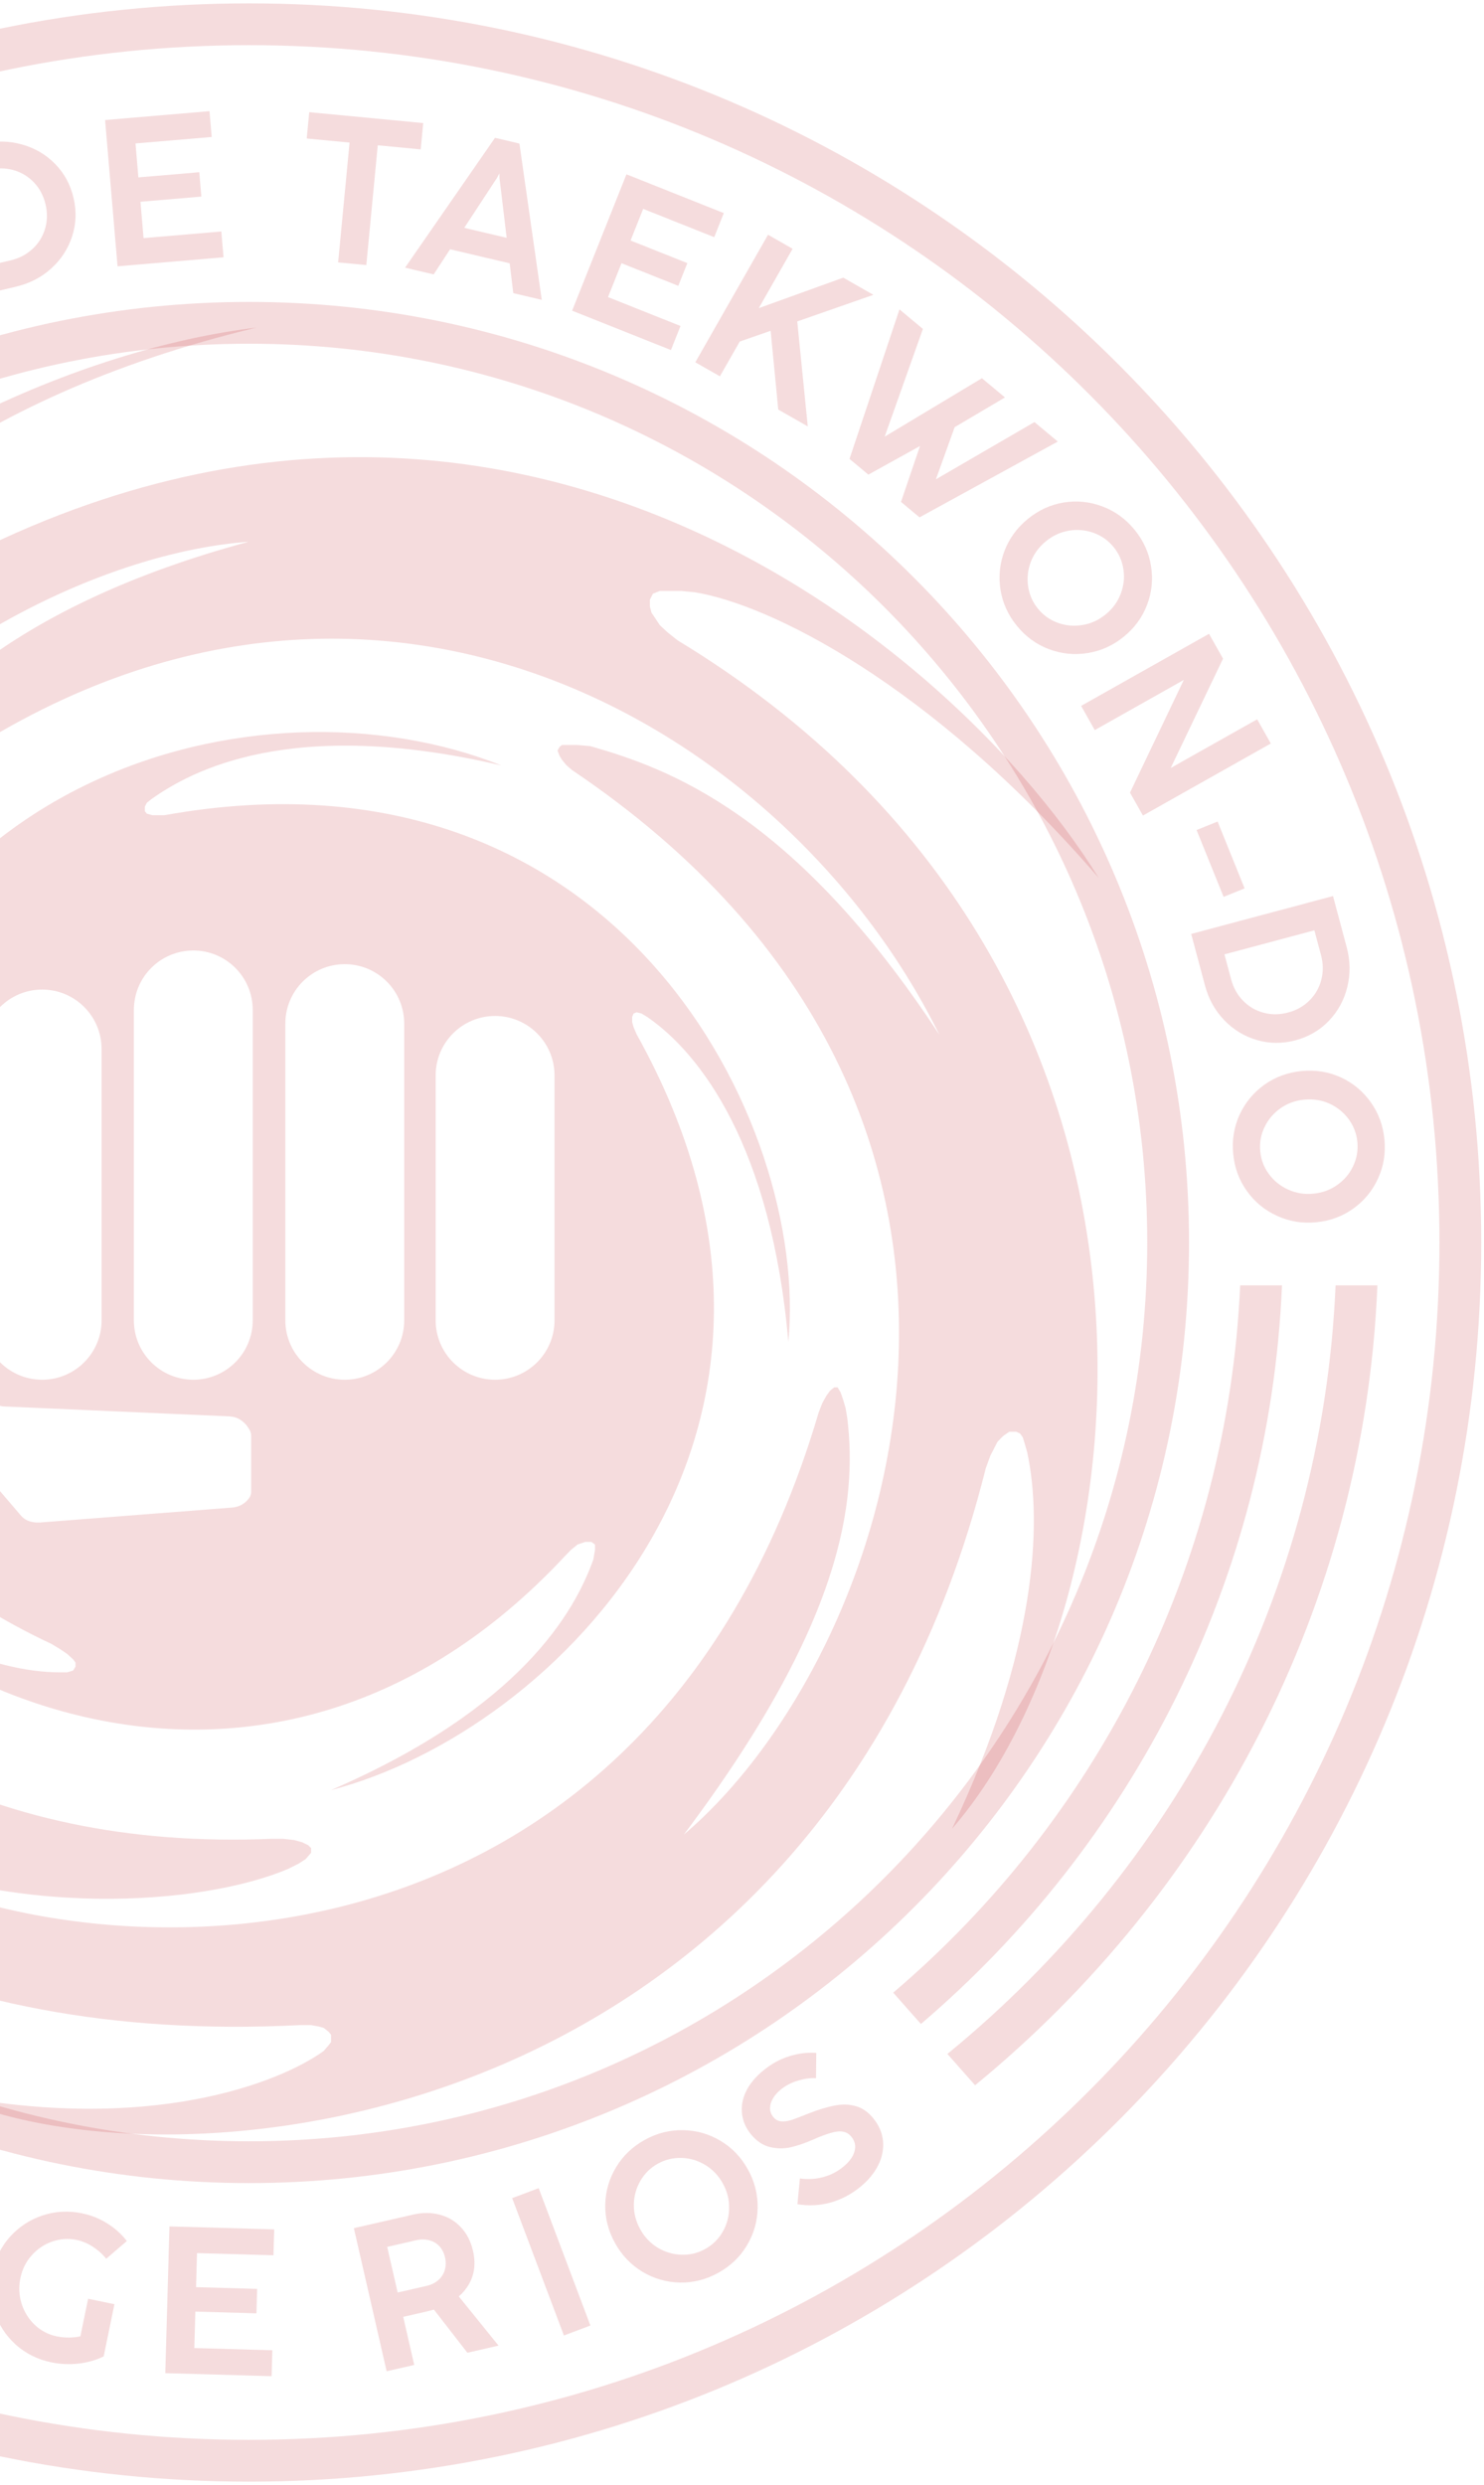 <svg width="430" height="720" viewBox="0 0 430 720" fill="none" xmlns="http://www.w3.org/2000/svg">
<path fill-rule="evenodd" clip-rule="evenodd" d="M-190.83 315.363C-191.363 409.825 -132.855 598.009 86.957 586.743H90.163L92.514 587.181L93.803 587.56L95.168 588.621L95.926 589.531V591.654L95.168 592.64L93.803 594.232C81.094 603.437 43.196 618.401 -15.814 606.704C47.021 636.564 236.654 620.546 285.628 425.441L286.969 421.736L287.895 419.946L289.006 417.785C289.418 417.333 290.315 416.366 290.611 416.119C290.908 415.872 291.969 415.151 292.463 414.822H294.439L295.55 415.316L296.352 416.427L297.032 418.65L297.649 420.81C302.088 441.568 300.302 478.363 275.862 529.86C332.475 464.649 354.155 281.182 196.343 185.53L193.462 183.245L191.206 181.164L189.992 179.314L188.777 177.52L188.314 175.726V173.76L189.182 172.025L191.206 171.216H197.336L201.385 171.619C222.532 175.047 269.098 197.449 318.34 254.333C272.386 180.11 117.865 55.054 -66.721 197.598L-69.025 199.005L-70.805 199.561H-72.918L-74.474 199.005L-75.03 197.598L-74.752 195.557L-74.141 193.222L-73.196 190.497C-55.81 157.477 -11.463 115.509 74.364 94.909C-24.073 106.601 -211.754 213.475 -130.204 448.234L-129.633 449.927L-129.209 452.048V453.887L-129.633 455.797L-130.907 457.07H-132.887L-134.737 456.485L-137.025 454.679C-150.456 444.793 -177.88 403.159 -190.83 315.363ZM-124.076 303.663C-142.821 383.937 -91.773 540.069 78.943 532.764H81.954L85.221 533.125L87.503 533.747L89.319 534.629L90.148 535.459V536.807L88.541 538.674L86.414 540.023L83.51 541.475C59.128 551.9 2.762 556.698 -45.91 533.747C14.585 573.907 185.376 584.82 237.208 409.276L238.254 406.561L239.44 404.413C239.687 404.067 240.225 403.316 240.403 403.079C240.581 402.842 241.366 402.239 241.736 401.968H242.699L243.588 403.449L244.329 405.598L244.996 407.894L245.515 410.932C248.378 435.036 244.329 470.105 198.137 531.558C258.982 479.924 313.779 322.733 165.765 223.127L164.125 221.713L162.838 220.147L162.11 218.971L161.551 217.459L162.11 216.454L162.838 215.838H167.09L171.007 216.173C193.711 222.667 230.052 235.643 272.212 299.842C226.561 207.261 97.489 133.014 -29.542 232.114L-31.943 233.905L-34.579 235.263L-36.576 236.142H-38.254L-39.692 235.263V233.106L-38.973 230.63L-37.775 227.834C-25.387 205.605 3.765 175.396 72.036 156.965C-4.14 162.489 -145.045 253.727 -84.04 423.785L-83.096 426.685L-82.585 428.817V430.779L-83.096 432.655L-84.04 433.081L-86.678 431.973L-89.066 430.097C-105.385 416.079 -128.124 376.541 -124.076 303.663ZM14.878 476.281C-104.063 420.738 -78.388 291.841 -38.397 249.96C-62.576 284.801 -67.939 332.526 -60.188 349.452L-59.549 350.829L-58.713 351.861H-57.878L-57.288 351.468L-56.599 350.583L-56.009 349.452L-55.513 347.404C-40.201 223.288 75.669 193.921 145.284 221.777C84.179 207.484 55.302 223.419 43.84 231.559L42.554 232.587L41.966 233.727V235.013L42.554 235.748L44.098 236.186H47.666C179.492 212.52 234.51 326.251 228.424 388.767C223.495 332.217 202.988 305.238 187.523 294.644L185.899 293.658L184.466 293.31L183.579 293.658L183.173 294.644V296.151L183.579 297.601L184.466 299.668C248.766 414.986 160.64 501.958 95.912 518.652C151.095 494.793 166.556 466.802 171.913 451.885L172.407 449.065V447.514L171.349 446.739H169.587L167.331 447.514L165.427 449.065L163.875 450.67C77.71 543.26 -34.041 490.851 -69.052 433.107C-33.583 474.616 -1.021 484.542 17.494 484.542H19.428L21.186 484.015L21.889 482.872V481.729L21.186 480.762L19.428 479.18L17.494 477.862L14.878 476.281ZM38.791 292.612C38.791 283.101 46.501 275.39 56.013 275.39C65.524 275.39 73.234 283.101 73.234 292.612V382.534C73.234 392.045 65.524 399.756 56.013 399.756C46.501 399.756 38.791 392.045 38.791 382.534V292.612ZM-5.007 303.937C-5.007 294.426 2.703 286.715 12.215 286.715C21.726 286.715 29.437 294.426 29.437 303.937V382.534C29.437 392.045 21.726 399.756 12.215 399.756C2.703 399.756 -5.007 392.045 -5.007 382.534V303.937ZM99.9 279.356C90.389 279.356 82.678 287.066 82.678 296.578V382.534C82.678 392.045 90.389 399.756 99.9 399.756C109.411 399.756 117.122 392.045 117.122 382.534V296.578C117.122 287.066 109.411 279.356 99.9 279.356ZM126.234 311.584C126.234 302.073 133.944 294.362 143.456 294.362C152.967 294.362 160.677 302.073 160.677 311.584V382.534C160.677 392.045 152.967 399.756 143.456 399.756C133.944 399.756 126.234 392.045 126.234 382.534V311.584ZM-18.114 410.721L-18.392 410.278C-18.81 409.612 -19.105 408.876 -19.264 408.105C-19.388 407.5 -19.427 406.88 -19.379 406.264L-19.353 405.935C-19.317 405.471 -19.244 405.01 -19.136 404.557L-16.657 394.183C-16.545 393.717 -16.366 393.269 -16.125 392.854L-16.066 392.753C-15.84 392.365 -15.554 392.015 -15.217 391.718C-14.866 391.409 -14.466 391.16 -14.033 390.983L-13.996 390.968C-13.464 390.75 -12.895 390.638 -12.32 390.638H-11.614C-11.125 390.638 -10.642 390.755 -10.207 390.979C-9.858 391.158 -9.546 391.403 -9.289 391.7L-9.127 391.886C-8.966 392.073 -8.82 392.273 -8.692 392.484L-8.471 392.851C-8.217 393.269 -7.997 393.707 -7.812 394.16L-3.833 403.908C-3.678 404.285 -3.484 404.645 -3.253 404.981C-3.038 405.294 -2.791 405.586 -2.517 405.85L-2.47 405.896C-2.186 406.17 -1.875 406.413 -1.541 406.623C-1.165 406.86 -0.756 407.054 -0.335 407.197C0.188 407.375 0.742 407.481 1.294 407.505L66.373 410.372L67.142 410.458C67.735 410.524 68.313 410.683 68.857 410.928C69.211 411.087 69.549 411.283 69.863 411.511L69.998 411.608C70.468 411.949 70.896 412.344 71.273 412.785L71.601 413.169L72.141 413.986C72.302 414.229 72.434 414.489 72.537 414.762C72.699 415.196 72.783 415.656 72.783 416.12V432.2C72.783 432.782 72.624 433.353 72.324 433.852C72.235 434.001 72.134 434.142 72.022 434.274L71.855 434.47C71.487 434.904 71.062 435.287 70.592 435.609L70.092 435.951C69.212 436.433 68.24 436.722 67.239 436.8L11.547 441.124H10.418L9.786 441.042C9.369 440.988 8.957 440.894 8.558 440.761L8.444 440.723C8.111 440.612 7.79 440.469 7.486 440.295C6.955 439.991 6.481 439.599 6.084 439.135L-17.283 411.85C-17.588 411.495 -17.866 411.117 -18.114 410.721Z" fill="#BA181B" fill-opacity="0.15"/>
<path fill-rule="evenodd" clip-rule="evenodd" d="M72.151 620.41C215.889 620.41 332.422 503.826 332.422 359.999C332.422 216.172 215.889 99.588 72.151 99.588C-71.586 99.588 -188.119 216.172 -188.119 359.999C-188.119 503.826 -71.586 620.41 72.151 620.41ZM72.151 632.519C222.583 632.519 344.531 510.508 344.531 359.999C344.531 209.49 222.583 87.478 72.151 87.478C-78.28 87.478 -200.229 209.49 -200.229 359.999C-200.229 510.508 -78.28 632.519 72.151 632.519Z" fill="#BA181B" fill-opacity="0.15"/>
<path fill-rule="evenodd" clip-rule="evenodd" d="M72.151 706.916C262.592 706.916 417.089 551.659 417.089 360C417.089 168.34 262.592 13.084 72.151 13.084C-118.289 13.084 -272.786 168.34 -272.786 360C-272.786 551.659 -118.289 706.916 72.151 706.916ZM72.151 719.025C269.343 719.025 429.198 558.284 429.198 360C429.198 161.716 269.343 0.975 72.151 0.975C-125.04 0.975 -284.896 161.716 -284.896 360C-284.896 558.284 -125.04 719.025 72.151 719.025Z" fill="#BA181B" fill-opacity="0.15"/>
<path d="M274.513 595.099L282.537 604.176C350.766 548.235 395.269 465.452 399.115 372.411H386.994C383.148 461.761 340.258 541.342 274.513 595.099Z" fill="#BA181B" fill-opacity="0.15"/>
<path d="M266.839 586.418L258.817 577.344C317.403 527.491 355.646 454.449 359.353 372.411H371.474C367.762 458.063 327.935 534.348 266.839 586.418Z" fill="#BA181B" fill-opacity="0.15"/>
<path d="M-120.976 585.557L-112.993 576.451C-171.028 526.588 -208.851 453.863 -212.492 372.246H-224.613C-220.965 457.493 -181.542 533.475 -120.976 585.557Z" fill="#BA181B" fill-opacity="0.15"/>
<path d="M-136.617 603.396L-128.632 594.289C-193.859 540.511 -236.351 461.215 -240.133 372.246H-252.253C-248.471 464.923 -204.35 547.434 -136.617 603.396Z" fill="#BA181B" fill-opacity="0.15"/>
<path d="M-210.302 312.293L-211.185 320.724L-219.626 322.853L-221.474 340.497L-213.654 344.299L-214.54 352.759L-255.159 331.672L-254.402 324.446L-210.302 312.293ZM-243.685 329.647L-228.161 337.209L-226.846 324.654L-243.603 328.865L-245.089 329.105L-243.685 329.647Z" fill="#BA181B" fill-opacity="0.15"/>
<path d="M-202.953 285.522C-203.977 289.448 -205.86 292.794 -208.605 295.562C-211.344 298.31 -214.592 300.206 -218.347 301.251C-222.097 302.275 -225.925 302.279 -229.831 301.261C-233.757 300.237 -237.096 298.366 -239.849 295.646C-242.597 292.907 -244.486 289.672 -245.516 285.941C-246.56 282.186 -246.571 278.345 -245.548 274.42C-244.855 271.764 -243.752 269.371 -242.238 267.242C-240.738 265.089 -238.943 263.283 -236.853 261.826L-232.015 267.873C-233.381 268.873 -234.593 270.121 -235.651 271.618C-236.723 273.091 -237.483 274.686 -237.931 276.405C-238.547 278.768 -238.514 281.123 -237.833 283.47C-237.151 285.817 -235.924 287.868 -234.15 289.623C-232.37 291.359 -230.221 292.556 -227.702 293.212C-225.183 293.869 -222.723 293.874 -220.323 293.227C-217.917 292.561 -215.844 291.37 -214.104 289.655C-212.364 287.939 -211.186 285.9 -210.57 283.537C-210.107 281.76 -209.962 280.046 -210.137 278.394C-210.331 276.738 -210.839 274.968 -211.662 273.085L-204.453 270.271C-203.326 272.588 -202.621 275.045 -202.338 277.642C-202.056 280.24 -202.261 282.866 -202.953 285.522Z" fill="#BA181B" fill-opacity="0.15"/>
<path d="M-182.93 230.489L-186.298 238.267L-194.99 237.77L-202.038 254.05L-195.716 260.02L-199.096 267.827L-231.533 235.54L-228.646 228.872L-182.93 230.489ZM-219.979 237.045L-207.433 248.91L-202.418 237.325L-219.666 236.323L-221.156 236.107L-219.979 237.045Z" fill="#BA181B" fill-opacity="0.15"/>
<path d="M-178.472 222.332L-214.333 199.46L-206.08 186.519C-203.888 183.082 -201.089 180.438 -197.683 178.589C-194.294 176.729 -190.698 175.838 -186.895 175.918C-183.092 175.998 -179.523 177.101 -176.188 179.228C-172.853 181.356 -170.347 184.127 -168.671 187.541C-167.001 190.928 -166.287 194.556 -166.527 198.424C-166.774 202.264 -167.989 205.894 -170.17 209.314L-178.472 222.332ZM-176.583 204.901C-175.226 202.774 -174.488 200.528 -174.368 198.163C-174.237 195.781 -174.716 193.548 -175.805 191.465C-176.901 189.354 -178.52 187.615 -180.664 186.248C-182.809 184.88 -185.068 184.145 -187.444 184.042C-189.82 183.939 -192.061 184.449 -194.165 185.572C-196.27 186.695 -198.006 188.329 -199.374 190.473L-203.362 196.726L-180.62 211.231L-176.583 204.901Z" fill="#BA181B" fill-opacity="0.15"/>
<path d="M-132.943 161.235L-153.131 184.521L-185.269 156.658L-165.378 133.716L-159.705 138.634L-174.222 155.377L-166.765 161.842L-155.164 148.461L-149.811 153.102L-161.412 166.483L-153.429 173.404L-138.616 156.317L-132.943 161.235Z" fill="#BA181B" fill-opacity="0.15"/>
<path d="M-123.201 151.58L-129.585 156.828L-152.594 120.682L-145.438 114.8L-117.814 132.34L-129.698 101.863L-122.542 95.981L-91.492 125.557L-97.9 130.824L-118.97 110.052L-107.765 138.893L-113.261 143.41L-139.387 126.833L-123.201 151.58Z" fill="#BA181B" fill-opacity="0.15"/>
<path d="M-74.34 115.457L-81.308 119.787L-103.759 83.66L-96.791 79.33L-74.34 115.457Z" fill="#BA181B" fill-opacity="0.15"/>
<path d="M-34.043 94.822L-41.687 98.486L-47.922 92.411L-63.92 100.078L-63.062 108.732L-70.733 112.409L-74.047 66.762L-67.496 63.622L-34.043 94.822ZM-66.312 75.476L-64.622 92.66L-53.238 87.204L-65.602 75.136L-66.585 73.996L-66.312 75.476Z" fill="#BA181B" fill-opacity="0.15"/>
<path d="M-10.376 86.608L-20.161 45.215L-5.224 41.684C-1.257 40.746 2.593 40.801 6.324 41.847C10.051 42.874 13.25 44.741 15.923 47.448C18.595 50.156 20.386 53.434 21.296 57.284C22.206 61.133 22.073 64.867 20.895 68.484C19.733 72.077 17.718 75.177 14.85 77.783C11.997 80.365 8.597 82.123 4.649 83.056L-10.376 86.608ZM3.124 75.422C5.579 74.842 7.674 73.745 9.408 72.133C11.162 70.515 12.374 68.58 13.044 66.327C13.729 64.05 13.78 61.674 13.194 59.199C12.609 56.724 11.501 54.622 9.868 52.892C8.236 51.163 6.274 49.968 3.981 49.307C1.689 48.646 -0.695 48.608 -3.169 49.193L-10.387 50.899L-4.182 77.15L3.124 75.422Z" fill="#BA181B" fill-opacity="0.15"/>
<path d="M64.767 74.547L34.06 77.163L30.449 34.783L60.704 32.205L61.341 39.686L39.261 41.567L40.099 51.401L57.745 49.897L58.346 56.956L40.7 58.459L41.597 68.986L64.129 67.067L64.767 74.547Z" fill="#BA181B" fill-opacity="0.15"/>
<path d="M106.142 76.811L97.975 76.032L101.29 41.315L88.874 40.129L89.602 32.505L122.631 35.658L121.903 43.283L109.457 42.094L106.142 76.811Z" fill="#BA181B" fill-opacity="0.15"/>
<path d="M156.978 86.88L148.727 84.938L147.683 76.294L130.415 72.229L125.654 79.505L117.374 77.555L143.431 39.931L150.504 41.596L156.978 86.88ZM143.988 51.57L134.523 66.011L146.811 68.905L144.754 51.75L144.704 50.245L143.988 51.57Z" fill="#BA181B" fill-opacity="0.15"/>
<path d="M194.406 101.424L165.777 90.016L181.521 50.503L209.729 61.743L206.95 68.718L186.364 60.515L182.71 69.683L199.162 76.238L196.54 82.819L180.088 76.264L176.177 86.079L197.185 94.45L194.406 101.424Z" fill="#BA181B" fill-opacity="0.15"/>
<path d="M234.056 123.546L225.509 118.672L223.299 95.841L214.342 98.958L208.599 109.03L201.472 104.967L222.541 68.017L229.668 72.081L219.861 89.28L244.342 80.448L253.073 85.427L231.013 93.13L234.056 123.546Z" fill="#BA181B" fill-opacity="0.15"/>
<path d="M251.612 137.519L246.151 132.959L260.631 89.638L267.417 95.304L256.34 126.519L284.52 109.584L291.189 115.152L276.619 123.771L271.186 138.875L299.741 122.293L306.503 127.939L266.438 149.898L261.07 145.416L266.578 129.23L251.612 137.519Z" fill="#BA181B" fill-opacity="0.15"/>
<path d="M294.646 181.325C292.085 178.18 290.499 174.682 289.889 170.832C289.291 166.998 289.681 163.258 291.058 159.612C292.448 155.981 294.708 152.892 297.838 150.343C300.983 147.781 304.467 146.194 308.288 145.58C312.122 144.983 315.848 145.371 319.466 146.746C323.112 148.123 326.216 150.384 328.778 153.53C331.339 156.675 332.919 160.165 333.517 163.999C334.143 167.836 333.768 171.563 332.394 175.181C331.032 178.815 328.779 181.912 325.633 184.474C322.503 187.023 319.014 188.603 315.164 189.213C311.327 189.839 307.585 189.463 303.939 188.086C300.306 186.724 297.208 184.471 294.646 181.325ZM300.75 176.355C302.305 178.264 304.223 179.63 306.506 180.451C308.802 181.289 311.176 181.503 313.628 181.094C316.092 180.701 318.334 179.682 320.353 178.038C322.387 176.381 323.847 174.386 324.731 172.052C325.628 169.733 325.891 167.372 325.52 164.967C325.165 162.549 324.217 160.394 322.675 158.5C321.132 156.606 319.214 155.241 316.918 154.404C314.622 153.566 312.242 153.344 309.777 153.738C307.326 154.147 305.09 155.173 303.071 156.817C301.053 158.461 299.595 160.442 298.698 162.761C297.813 165.095 297.549 167.47 297.904 169.888C298.259 172.306 299.208 174.461 300.75 176.355Z" fill="#BA181B" fill-opacity="0.15"/>
<path d="M317.217 211.534L313.264 204.518L350.322 183.639L354.378 190.84L339.219 222.523L364.275 208.406L368.228 215.421L331.171 236.3L327.426 229.654L343.012 197L317.217 211.534Z" fill="#BA181B" fill-opacity="0.15"/>
<path d="M354.547 259.857L346.717 240.491L352.807 238.029L360.637 257.395L354.547 259.857Z" fill="#BA181B" fill-opacity="0.15"/>
<path d="M345.158 270.595L386.252 259.618L390.213 274.447C391.265 278.386 391.322 282.235 390.384 285.995C389.465 289.75 387.691 293.003 385.062 295.752C382.433 298.501 379.208 300.387 375.386 301.407C371.564 302.428 367.829 302.403 364.179 301.33C360.554 300.272 357.397 298.348 354.709 295.556C352.045 292.779 350.19 289.431 349.143 285.512L345.158 270.595ZM356.73 283.767C357.381 286.205 358.538 288.267 360.2 289.953C361.867 291.66 363.837 292.815 366.108 293.42C368.404 294.039 370.781 294.021 373.238 293.364C375.694 292.708 377.764 291.539 379.445 289.857C381.127 288.176 382.265 286.18 382.859 283.869C383.454 281.559 383.423 279.175 382.766 276.718L380.852 269.553L354.792 276.514L356.73 283.767Z" fill="#BA181B" fill-opacity="0.15"/>
<path d="M357.328 334.317C356.943 330.279 357.565 326.489 359.194 322.948C360.825 319.427 363.225 316.532 366.394 314.263C369.565 312.015 373.16 310.699 377.178 310.316C381.217 309.931 384.995 310.543 388.514 312.154C392.035 313.785 394.919 316.176 397.166 319.327C399.435 322.497 400.762 326.1 401.147 330.139C401.532 334.177 400.909 337.957 399.278 341.478C397.669 345.017 395.289 347.91 392.138 350.157C388.989 352.423 385.395 353.749 381.357 354.134C377.338 354.518 373.559 353.895 370.018 352.266C366.479 350.657 363.575 348.268 361.306 345.098C359.039 341.949 357.713 338.355 357.328 334.317ZM365.164 333.57C365.397 336.021 366.236 338.222 367.679 340.173C369.123 342.143 370.979 343.639 373.246 344.659C375.514 345.7 377.945 346.097 380.536 345.85C383.148 345.601 385.47 344.751 387.501 343.3C389.533 341.87 391.063 340.051 392.089 337.845C393.136 335.637 393.543 333.317 393.311 330.886C393.079 328.455 392.241 326.254 390.796 324.283C389.351 322.313 387.495 320.807 385.226 319.766C382.959 318.746 380.53 318.359 377.939 318.606C375.347 318.853 373.034 319.692 371.002 321.123C368.971 322.573 367.432 324.403 366.385 326.611C365.339 328.819 364.932 331.139 365.164 333.57Z" fill="#BA181B" fill-opacity="0.15"/>
<path d="M-125.755 621.661C-126.96 620.557 -127.961 619.094 -128.755 617.272C-129.521 615.449 -129.987 613.477 -130.152 611.356L-122.88 610.092C-122.71 611.342 -122.425 612.465 -122.024 613.461C-121.594 614.456 -121.074 615.233 -120.464 615.792C-119.377 616.787 -118.208 617.228 -116.956 617.116C-115.704 617.003 -114.485 616.3 -113.299 615.005L-93 592.831L-86.971 598.351L-107.638 620.926C-109.396 622.846 -111.309 624.159 -113.378 624.865C-115.432 625.584 -117.528 625.676 -119.666 625.142C-121.79 624.593 -123.819 623.433 -125.755 621.661Z" fill="#BA181B" fill-opacity="0.15"/>
<path d="M-84.893 649.373C-88.29 647.156 -90.864 644.306 -92.616 640.824C-94.351 637.353 -95.116 633.671 -94.913 629.779C-94.692 625.898 -93.479 622.267 -91.272 618.887C-89.054 615.49 -86.218 612.919 -82.764 611.173C-79.293 609.438 -75.626 608.675 -71.761 608.885C-67.869 609.088 -64.224 610.299 -60.828 612.517C-57.431 614.735 -54.865 617.579 -53.13 621.05C-51.367 624.515 -50.591 628.18 -50.8 632.044C-50.992 635.92 -52.198 639.556 -54.416 642.952C-56.622 646.332 -59.467 648.898 -62.949 650.65C-66.413 652.413 -70.092 653.192 -73.985 652.989C-77.86 652.796 -81.496 651.591 -84.893 649.373ZM-80.59 642.783C-78.528 644.129 -76.285 644.846 -73.86 644.935C-71.418 645.035 -69.092 644.517 -66.88 643.382C-64.652 642.258 -62.826 640.606 -61.403 638.426C-59.968 636.229 -59.185 633.885 -59.052 631.392C-58.902 628.911 -59.369 626.581 -60.454 624.403C-61.527 622.208 -63.086 620.443 -65.131 619.107C-67.176 617.772 -69.419 617.055 -71.861 616.955C-74.302 616.855 -76.637 617.367 -78.865 618.491C-81.077 619.627 -82.894 621.284 -84.318 623.464C-85.741 625.644 -86.528 627.975 -86.678 630.456C-86.811 632.948 -86.34 635.292 -85.267 637.487C-84.194 639.682 -82.634 641.448 -80.59 642.783Z" fill="#BA181B" fill-opacity="0.15"/>
<path d="M-21.537 674.535L-30.11 671.026L-30.839 655.223C-31.677 654.924 -32.31 654.687 -32.74 654.511L-39.324 651.817L-44.736 665.041L-52.329 661.934L-36.219 622.569L-19.969 629.219C-17.298 630.312 -15.169 631.826 -13.585 633.761C-11.973 635.685 -11.012 637.867 -10.702 640.305C-10.365 642.733 -10.724 645.236 -11.779 647.813C-12.841 650.41 -14.325 652.409 -16.228 653.81C-18.125 655.193 -20.299 656.004 -22.752 656.243L-21.537 674.535ZM-36.584 645.12L-28.598 648.388C-27.328 648.908 -26.087 649.1 -24.876 648.963C-23.664 648.826 -22.592 648.393 -21.661 647.662C-20.722 646.912 -20 645.921 -19.495 644.688C-18.976 643.418 -18.805 642.201 -18.983 641.038C-19.161 639.875 -19.646 638.848 -20.437 637.957C-21.202 637.055 -22.201 636.352 -23.434 635.848L-31.447 632.568L-36.584 645.12Z" fill="#BA181B" fill-opacity="0.15"/>
<path d="M25.539 666.034L33.159 667.606L30.038 682.727C27.834 683.818 25.404 684.511 22.746 684.808C20.108 685.108 17.485 684.989 14.876 684.451C10.903 683.631 7.464 681.921 4.558 679.323C1.677 676.708 -0.381 673.553 -1.617 669.856C-2.83 666.144 -3.028 662.311 -2.212 658.358C-1.396 654.405 0.299 650.984 2.874 648.094C5.469 645.209 8.604 643.146 12.281 641.906C15.978 640.67 19.812 640.462 23.785 641.282C26.434 641.829 28.87 642.806 31.094 644.213C33.322 645.6 35.207 647.298 36.75 649.306L30.776 654.441C29.711 653.108 28.434 651.958 26.944 650.991C25.477 650.009 23.894 649.342 22.194 648.991C19.803 648.497 17.453 648.651 15.144 649.452C12.835 650.253 10.85 651.585 9.188 653.447C7.526 655.309 6.432 657.515 5.906 660.065C5.38 662.614 5.505 665.103 6.281 667.53C7.062 669.938 8.35 671.986 10.145 673.675C11.963 675.349 14.058 676.43 16.43 676.92C18.762 677.401 21.05 677.399 23.293 676.914L25.539 666.034Z" fill="#BA181B" fill-opacity="0.15"/>
<path d="M78.698 688.461L47.892 687.586L49.1 645.069L79.452 645.931L79.239 653.436L57.087 652.807L56.807 662.672L74.51 663.175L74.309 670.256L56.606 669.753L56.306 680.314L78.911 680.956L78.698 688.461Z" fill="#BA181B" fill-opacity="0.15"/>
<path d="M144.46 679.608L135.431 681.676L125.735 669.176C124.878 669.414 124.223 669.585 123.771 669.688L116.836 671.277L120.027 685.205L112.03 687.037L102.532 645.577L119.648 641.656C122.461 641.012 125.073 641.024 127.483 641.694C129.908 642.339 131.95 643.569 133.608 645.384C135.281 647.175 136.429 649.428 137.051 652.142C137.677 654.877 137.616 657.365 136.866 659.607C136.112 661.83 134.801 663.745 132.934 665.353L144.46 679.608ZM115.221 664.224L123.631 662.298C124.969 661.991 126.093 661.433 127.005 660.624C127.917 659.815 128.544 658.843 128.884 657.709C129.22 656.555 129.24 655.329 128.942 654.031C128.636 652.693 128.075 651.6 127.259 650.752C126.444 649.903 125.456 649.343 124.296 649.07C123.152 648.773 121.93 648.773 120.632 649.071L112.192 651.004L115.221 664.224Z" fill="#BA181B" fill-opacity="0.15"/>
<path d="M171.075 673.788L163.397 676.68L148.405 636.876L156.082 633.984L171.075 673.788Z" fill="#BA181B" fill-opacity="0.15"/>
<path d="M208.128 658.516C204.579 660.48 200.855 661.42 196.958 661.339C193.079 661.247 189.467 660.2 186.123 658.199C182.796 656.187 180.156 653.415 178.202 649.883C176.239 646.333 175.294 642.624 175.368 638.754C175.46 634.875 176.502 631.277 178.496 627.96C180.498 624.615 183.274 621.962 186.824 619.998C190.373 618.035 194.088 617.099 197.967 617.19C201.854 617.254 205.456 618.283 208.773 620.277C212.108 622.261 214.757 625.028 216.72 628.578C218.674 632.11 219.61 635.825 219.528 639.722C219.464 643.609 218.431 647.225 216.429 650.569C214.445 653.904 211.678 656.553 208.128 658.516ZM204.319 651.628C206.473 650.437 208.157 648.79 209.371 646.689C210.602 644.578 211.234 642.28 211.266 639.794C211.315 637.299 210.71 634.912 209.45 632.634C208.18 630.338 206.475 628.548 204.335 627.264C202.212 625.97 199.935 625.293 197.502 625.231C195.06 625.152 192.77 625.704 190.633 626.886C188.496 628.068 186.812 629.714 185.581 631.825C184.35 633.936 183.71 636.239 183.66 638.734C183.628 641.22 184.242 643.602 185.502 645.88C186.762 648.158 188.453 649.944 190.576 651.238C192.716 652.522 195.008 653.204 197.45 653.283C199.892 653.362 202.182 652.81 204.319 651.628Z" fill="#BA181B" fill-opacity="0.15"/>
<path d="M249.234 633.653C246.638 635.771 243.775 637.273 240.644 638.16C237.515 639.019 234.322 639.175 231.064 638.63L231.778 631.171C234.126 631.496 236.377 631.366 238.531 630.781C240.685 630.196 242.606 629.215 244.295 627.837C246.062 626.396 247.161 624.901 247.59 623.352C248.036 621.791 247.742 620.377 246.708 619.11C246.02 618.265 245.195 617.766 244.236 617.611C243.291 617.443 242.139 617.563 240.778 617.97C239.42 618.348 237.637 619.021 235.431 619.988C233.208 620.967 231.099 621.685 229.101 622.142C227.12 622.587 225.107 622.562 223.063 622.067C221.019 621.573 219.187 620.333 217.566 618.346C216.163 616.626 215.318 614.711 215.03 612.602C214.729 610.478 215.085 608.312 216.098 606.105C217.126 603.886 218.845 601.794 221.253 599.829C223.552 597.954 225.998 596.61 228.591 595.797C231.187 594.956 233.831 594.622 236.525 594.795L236.448 602.125C234.764 602.04 232.996 602.283 231.145 602.856C229.281 603.413 227.645 604.265 226.238 605.413C225.237 606.23 224.465 607.119 223.923 608.083C223.383 609.018 223.116 609.952 223.122 610.885C223.143 611.805 223.46 612.64 224.073 613.391C224.672 614.126 225.412 614.538 226.292 614.628C227.173 614.717 228.146 614.601 229.211 614.278C230.264 613.941 231.748 613.381 233.663 612.6L234.313 612.343C237.196 611.216 239.712 610.453 241.861 610.054C244.013 609.627 246.037 609.682 247.934 610.219C249.833 610.727 251.529 611.896 253.021 613.726C254.692 615.775 255.637 617.986 255.855 620.361C256.076 622.707 255.61 625.041 254.456 627.362C253.305 629.655 251.565 631.752 249.234 633.653Z" fill="#BA181B" fill-opacity="0.15"/>
</svg>
